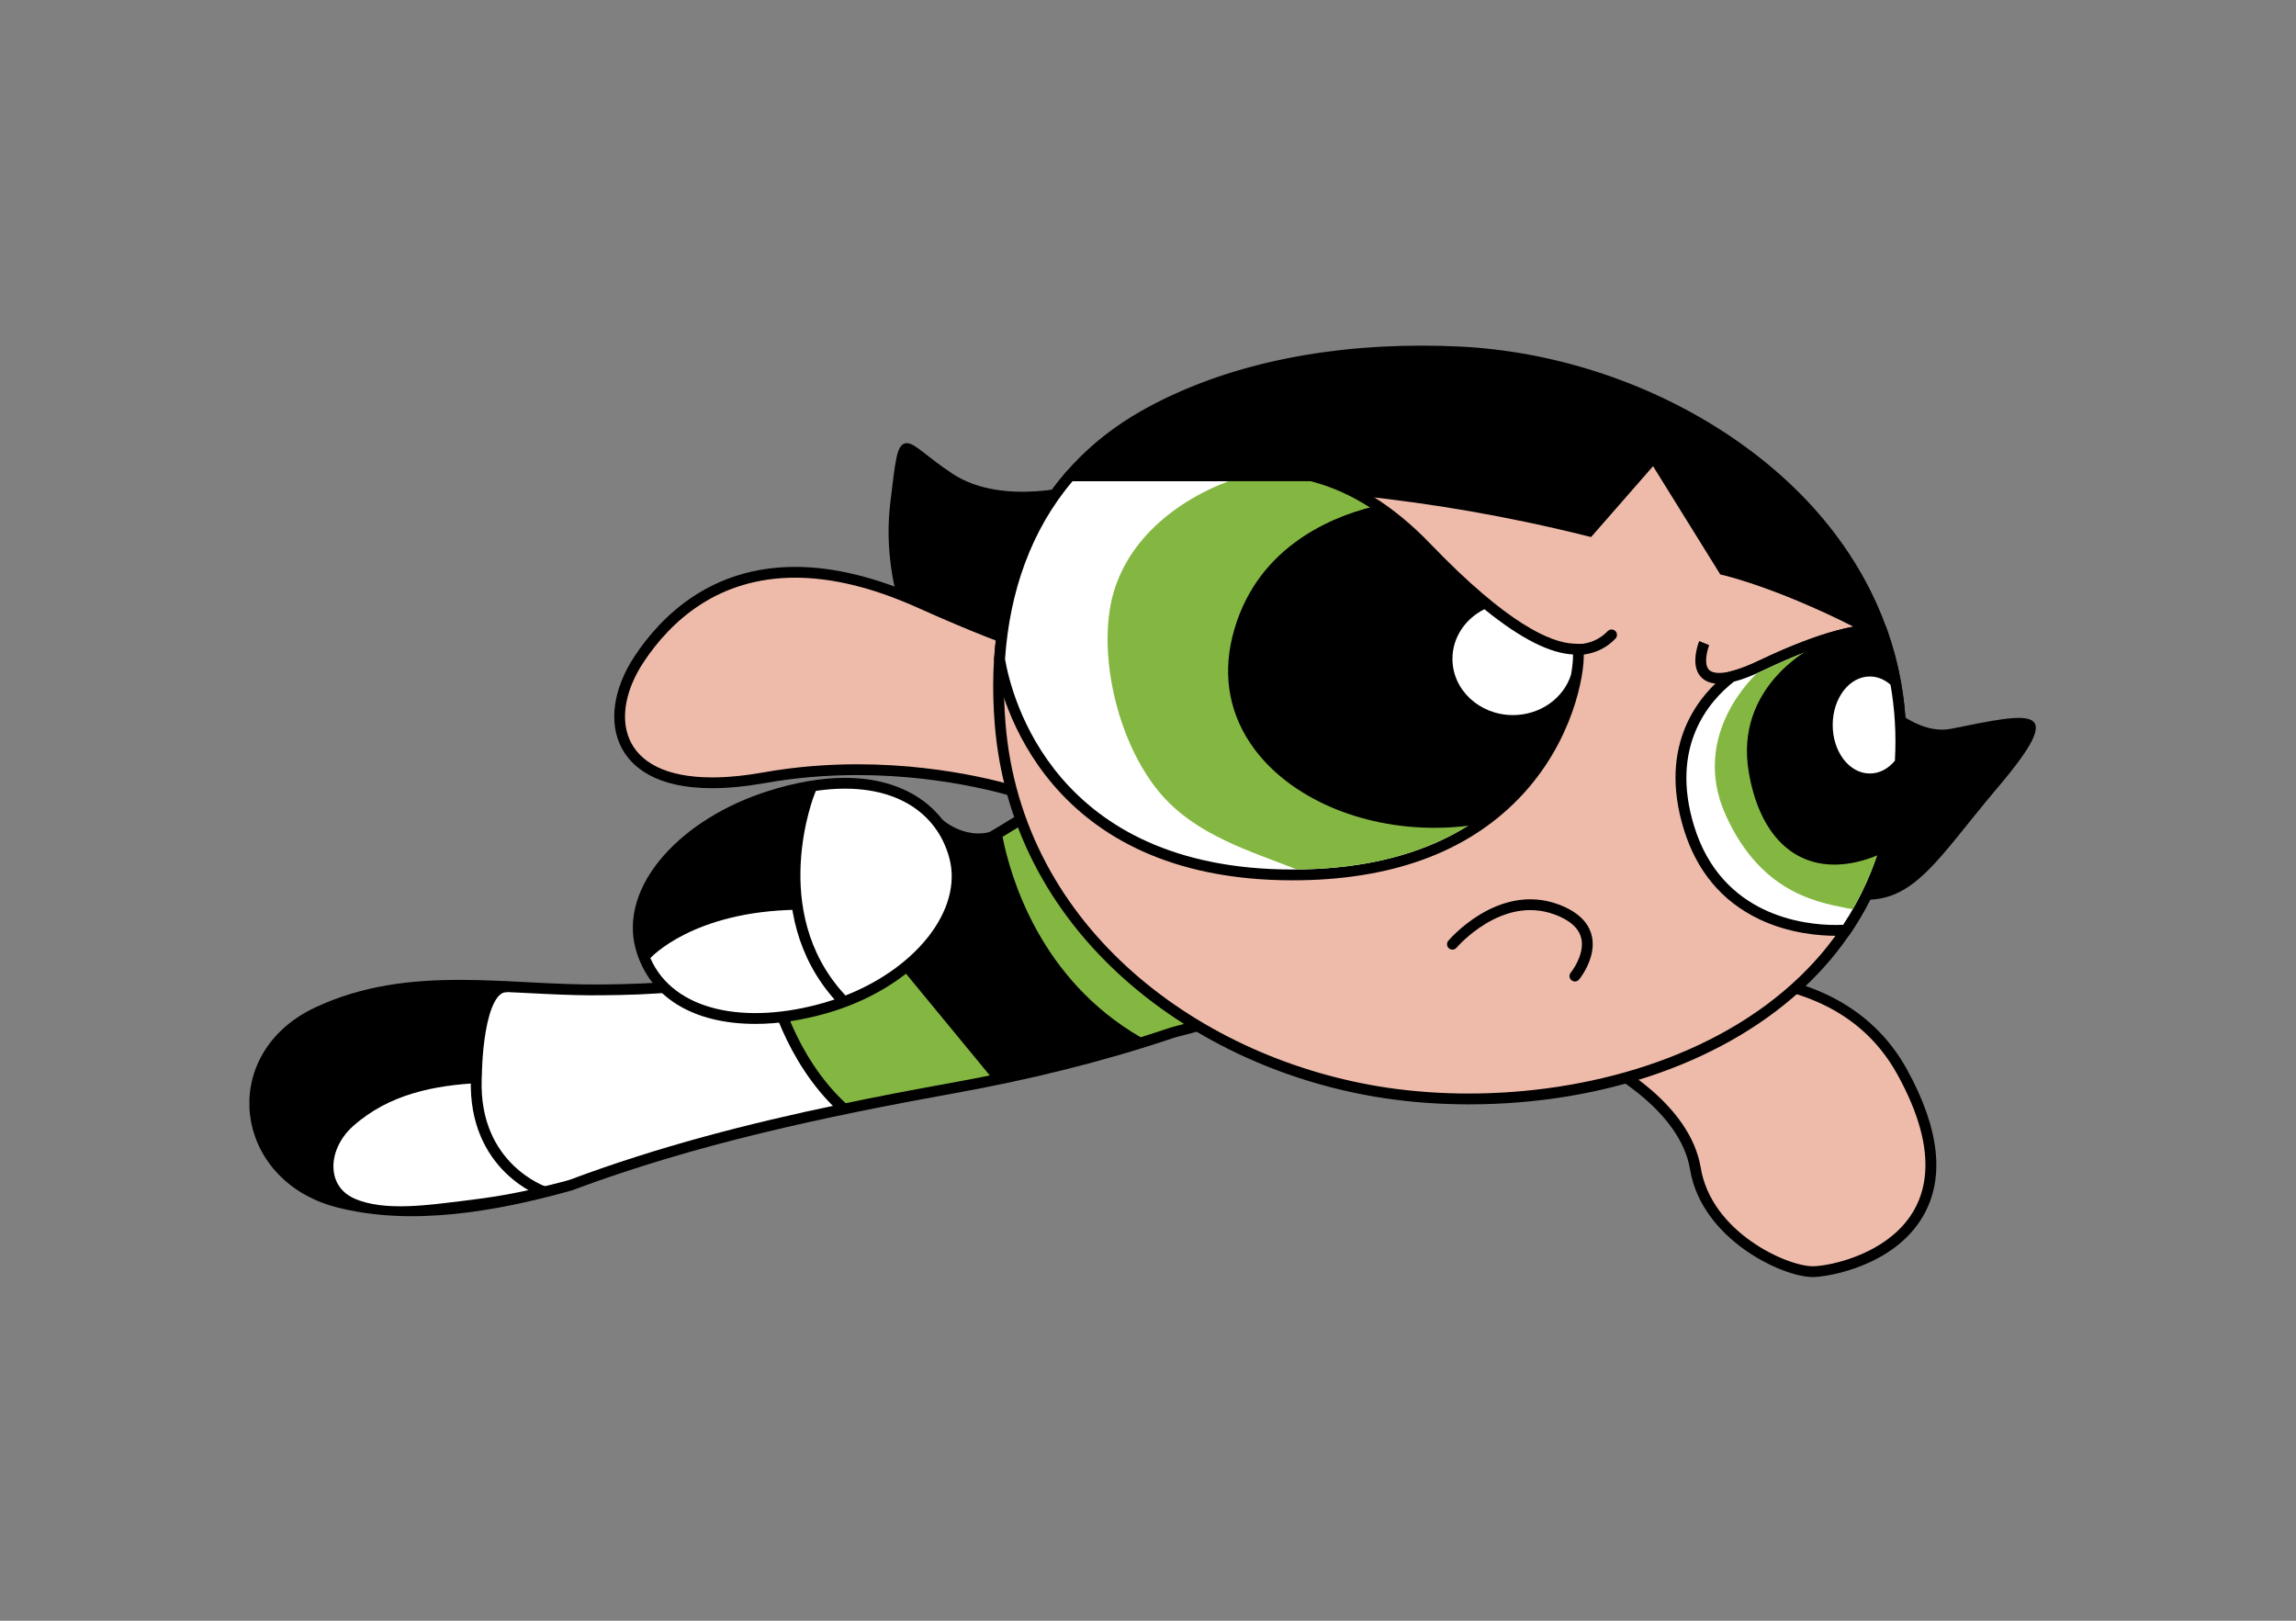 <?xml version="1.0" encoding="utf-8"?>
<!-- Generator: Adobe Illustrator 16.0.0, SVG Export Plug-In . SVG Version: 6.00 Build 0)  -->
<!DOCTYPE svg PUBLIC "-//W3C//DTD SVG 1.1//EN" "http://www.w3.org/Graphics/SVG/1.1/DTD/svg11.dtd">
<svg version="1.1" id="Layer_1" xmlns="http://www.w3.org/2000/svg" xmlns:xlink="http://www.w3.org/1999/xlink" x="0px" y="0px"
	 width="425px" height="300px" viewBox="0 0 425 300" enable-background="new 0 0 425 300" xml:space="preserve">
<rect x="0" y="0" width="425" height="300" fill="#808080" stroke="none"/>
<rect x="425" y="300" fill="#29001A" width="1504.502" height="900"/>
<g>
	<g>
		<path fill="#EEBBAA" d="M335.544,235.386c-5.388,0-19.671-6.688-21.721-19.087c-1.881-11.373-15.833-18.702-15.974-18.774
			l-0.072-0.037l-14.059-10.45l1.728-0.642c0.149-0.056,15.188-5.571,31.263-5.571c17.039,0,28.943,5.914,35.382,17.578
			c5.926,10.734,6.915,19.591,2.942,26.323C349.86,233.488,338.162,235.386,335.544,235.386z"/>
		<g>
			<path d="M316.709,181.824c13.145,0,27.121,3.681,34.507,17.062c16.422,29.75-10.922,35.5-15.672,35.5s-18.75-6.25-20.734-18.25
				s-16.501-19.5-16.501-19.5l-12.515-9.303C285.794,187.333,300.629,181.824,316.709,181.824 M316.709,179.824
				c-16.253,0-30.992,5.404-31.611,5.634l-3.453,1.282l2.956,2.198l12.515,9.303l0.131,0.097l0.145,0.074
				c0.135,0.07,13.651,7.2,15.445,18.05c2.141,12.942,17.074,19.924,22.708,19.924c2.731,0,14.938-1.984,20.35-11.152
				c4.167-7.059,3.182-16.248-2.927-27.314C346.432,186.081,333.895,179.824,316.709,179.824L316.709,179.824z"/>
		</g>
	</g>
	<path stroke="#000000" stroke-miterlimit="10" d="M170.294,120.265c0,0-6.833-11.795-5-27.129s1.166-11.286,10.833-4.977
		s24.417,1.81,24.417,1.81l-11.043,32.595L170.294,120.265z"/>
	<path d="M335.878,112.97c0,0,13.233,24.344,25.333,21.916c14.953-3,21.833-4.75,8.583,10.875s-17.008,24.875-32.504,19"/>
	<g>
		<path fill="#EEBBAA" d="M189.215,146.925c-0.128-0.044-13.007-4.456-30.482-4.456c-5.896,0-11.704,0.501-17.264,1.488
			c-3.517,0.625-6.767,0.942-9.66,0.942c-0.001,0-0.003,0-0.003,0c-10.032,0-14.14-3.73-15.82-6.86
			c-2.327-4.334-1.461-10.326,2.317-16.028c4.861-7.335,13.816-16.079,28.876-16.079c6.979,0,14.725,1.889,23.024,5.614
			c20.579,9.235,27.246,10.232,29.156,10.232c0.317,0,0.505-0.027,0.599-0.047l4.035-4.158l-13.927,29.648L189.215,146.925z"/>
		<g>
			<path d="M147.179,106.932c6.378,0,13.859,1.596,22.615,5.526c20.095,9.018,27.161,10.32,29.565,10.32
				c0.977,0,1.185-0.214,1.185-0.214l-11,23.417c0,0-12.941-4.511-30.812-4.512c-5.433,0-11.318,0.417-17.438,1.504
				c-3.576,0.635-6.729,0.926-9.485,0.926c-17.472,0-19.07-11.681-12.672-21.335C124.248,114.85,132.977,106.932,147.179,106.932
				 M147.179,104.932c-15.503,0-24.713,8.987-29.709,16.526c-3.985,6.014-4.87,12.389-2.366,17.052
				c1.811,3.371,6.178,7.388,16.705,7.388c2.951,0,6.26-0.322,9.835-0.957c5.502-0.978,11.25-1.473,17.085-1.473
				c17.29,0.001,30.031,4.356,30.158,4.401l1.701,0.59l0.767-1.629l11-23.417l5.088-10.833l-7.95,8.194
				c-0.039,0.001-0.083,0.002-0.133,0.002c-1.847,0-8.344-0.988-28.746-10.145C162.184,106.85,154.299,104.932,147.179,104.932
				L147.179,104.932z"/>
		</g>
	</g>
	<g>
		<path stroke="#000000" stroke-width="4" stroke-miterlimit="10" d="M105.195,218.458c23.042-8.627,47.024-13.707,71.163-18.072
			c13.55-2.449,27.013-5.709,40.069-10.104c3.075-1.035,13.063-2.445,10.163-7.037c-3.988-6.318-10.205-11.588-15.583-16.676
			c-5.063-4.789-10.231-9.469-15.475-14.059c-2.777-2.433-6.511,0.307-9.012,1.82c-7.132,4.314-14.307,8.561-21.543,12.697
			c-7.796,4.457-15.648,8.967-23.844,12.66c-8.989,4.049-19.927,4.424-29.636,4.541c-17.653,0.213-35.391-3.828-52.257,4.043
			c-16.596,7.746-13.843,28.709,3.479,33.238c13.399,3.502,28.776,0.721,41.906-2.895c0.281-0.076,0.562-0.156,0.841-0.236"/>
		<path fill="#84B741" d="M216.423,190.286c-1.759,0.59-3.518,1.16-5.289,1.709c-18.54-10.719-24.05-29.488-25.56-37.1
			c0.319-0.189,0.63-0.379,0.95-0.57c2.5-1.51,6.229-4.25,9.01-1.818c5.24,4.59,10.41,9.27,15.47,14.059
			c5.38,5.09,11.599,10.361,15.59,16.68C229.494,187.837,219.504,189.245,216.423,190.286z"/>
		<path fill="#FFFFFF" d="M155.344,204.446c-16.899,3.529-33.56,7.82-49.88,13.93c-0.28,0.08-0.559,0.16-0.84,0.24
			c-0.451,0.119-0.9,0.25-1.35,0.359c-0.841,0.211-1.891,0.48-3.131,0.77c0,0,0,0-0.01,0c-0.399-0.139-11.27-3.93-11.17-19.289
			c0-0.311,0-0.631,0.021-0.961c0.01-0.238,0.02-0.5,0.04-0.75c0.449-7.969,1.159-12.609,1.939-15.238
			c6.82,0.25,13.68,0.809,20.54,0.719c8.85-0.1,18.72-0.43,27.21-3.549l3.86,0.27c0,0,0.01,0.07,0.04,0.189
			C142.984,182.847,146.034,195.485,155.344,204.446z"/>
		<path fill="#FFFFFF" d="M100.14,219.745c-4.67,1.176-9.484,1.955-14.263,2.516c-5.972,0.697-14.817,2.143-20.449-0.49
			c-5.14-2.404-4.729-9.174-0.071-13.322c6.678-5.943,15.063-7.582,23.608-7.992C88.919,207.903,92.304,217.22,100.14,219.745
			C99.929,219.798,99.734,219.614,100.14,219.745z"/>
		<path fill="#84B741" d="M183.214,199.065c-2.28,0.471-4.57,0.9-6.86,1.32c-7.04,1.27-14.05,2.6-21.02,4.07
			c-9.04-8.939-12.021-21.301-12.39-22.99c3.609-1.869,7.729-4.189,12-6.689l11.79,4.279L183.214,199.065z"/>
		<path fill="none" stroke="#000000" stroke-width="2" stroke-linecap="square" stroke-miterlimit="10" d="M155.905,204.985
			c-9.75-8.99-12.911-22.109-13.291-23.85"/>
		<path d="M155.344,204.446c0.181,0.189,0.37,0.369,0.562,0.539"/>
		<path fill="none" d="M99.088,182.669"/>
		<path fill="none" stroke="#000000" stroke-width="2" stroke-miterlimit="10" d="M100.719,220.594c0,0-13.128-4.431-12.556-20.899
			c0.01-0.248,0.017-0.5,0.034-0.756c0,0,0.097-16.648,5.681-16.27"/>
	</g>
	<path d="M174.044,151.386c0,0,5.075,4.963,11.188,1.875c6.125-3.094-3.812,3.625-3.812,3.625l-3.959,1.875l-2.792-5.291"/>
	<g>
		<path fill="#EEBBAA" d="M271.855,203.417c-5.188,0-10.305-0.367-15.21-1.091c-17.863-2.641-34.74-10.295-47.521-21.554
			c-14.264-12.565-22.563-28.77-24.002-46.862c-2.066-25.896,7.43-46.154,26.739-57.041c13.785-7.779,31.487-11.891,51.193-11.891
			c2.28,0,4.613,0.055,6.934,0.164c31.432,1.471,68.703,20.487,79.124,53.986l0.027,0.112c0.005,0.005,0.013,0.026,0.021,0.056
			c0.187,0.576,0.354,1.163,0.511,1.749c0.051,0.172,0.104,0.365,0.148,0.56c0.068,0.225,0.143,0.511,0.206,0.798
			c0.09,0.327,0.184,0.711,0.265,1.085c0.086,0.356,0.167,0.722,0.247,1.097c0.138,0.685,0.268,1.361,0.387,2.037l0.045,0.079
			l0.008,0.207c0.125,0.729,0.241,1.466,0.337,2.205l0.146,1.142v0.068c0.002,0.003,0.005,0.017,0.005,0.017
			c0.079,0.744,0.148,1.487,0.208,2.24c0.093,1.208,0.149,2.401,0.17,3.55c0.069,3.805-0.205,7.702-0.815,11.58
			c-0.109,0.709-0.238,1.421-0.367,2.134c-0.268,1.419-0.572,2.809-0.906,4.137c0.002,0.012-0.025,0.127-0.059,0.239l-0.107,0.425
			c-0.142,0.537-0.283,1.076-0.443,1.604c-0.167,0.593-0.349,1.19-0.551,1.78c-0.03,0.11-0.077,0.255-0.137,0.413
			c-0.153,0.493-0.344,1.027-0.534,1.56c-0.041,0.111-0.074,0.199-0.115,0.299c-0.186,0.505-0.395,1.047-0.615,1.587
			c-0.076,0.196-0.135,0.344-0.2,0.49c-0.219,0.529-0.452,1.074-0.702,1.607c-0.229,0.516-0.475,1.038-0.74,1.561
			c-0.043,0.104-0.091,0.202-0.141,0.304l-0.045,0.091c-0.27,0.531-0.538,1.061-0.817,1.57l-0.131,0.238
			c-0.288,0.518-0.576,1.024-0.874,1.531c-0.272,0.462-0.554,0.922-0.844,1.373c-0.108,0.186-0.244,0.406-0.396,0.63
			c-0.24,0.37-0.491,0.755-0.752,1.131c-0.801,1.161-1.629,2.281-2.458,3.327c-0.348,0.443-0.707,0.881-1.068,1.309
			c-0.232,0.273-0.462,0.536-0.694,0.796c-0.291,0.336-0.594,0.68-0.904,1.015c-0.845,0.91-1.688,1.774-2.507,2.567
			C319.45,195.402,296.829,203.417,271.855,203.417z"/>
		<g>
			<path d="M263.056,65.978c2.311,0,4.609,0.056,6.887,0.163c33.141,1.551,68.368,21.628,78.216,53.284
				c0.01,0.052,0.03,0.093,0.04,0.144c0.186,0.571,0.353,1.153,0.508,1.734c0.051,0.174,0.1,0.347,0.139,0.521
				c0.078,0.266,0.146,0.53,0.205,0.795c0.098,0.357,0.187,0.725,0.265,1.082c0.088,0.367,0.167,0.725,0.245,1.092
				c0.146,0.725,0.284,1.449,0.41,2.173c0.012,0.021,0.012,0.041,0.012,0.051c0.127,0.735,0.245,1.479,0.342,2.225
				c0.049,0.356,0.089,0.724,0.138,1.081c0,0.051,0.011,0.092,0.011,0.123c0.078,0.734,0.146,1.469,0.205,2.213
				c0.088,1.143,0.146,2.307,0.167,3.489c0.067,3.683-0.187,7.488-0.804,11.406c-0.108,0.704-0.235,1.407-0.363,2.111
				c-0.254,1.347-0.548,2.704-0.892,4.071c-0.01,0.061-0.028,0.133-0.049,0.203c-0.03,0.123-0.059,0.234-0.088,0.348
				c-0.147,0.561-0.294,1.123-0.46,1.674c-0.167,0.592-0.344,1.172-0.54,1.744c-0.038,0.133-0.077,0.254-0.127,0.387
				c-0.167,0.531-0.353,1.053-0.539,1.572c-0.03,0.082-0.06,0.162-0.098,0.254c-0.196,0.531-0.401,1.063-0.617,1.592
				c-0.06,0.152-0.118,0.307-0.187,0.459c-0.225,0.541-0.451,1.072-0.695,1.592c-0.236,0.531-0.48,1.051-0.746,1.57
				c-0.048,0.123-0.107,0.236-0.166,0.357c-0.265,0.521-0.528,1.041-0.803,1.541c-0.049,0.082-0.089,0.164-0.128,0.234
				c-0.284,0.51-0.568,1.01-0.862,1.51c-0.265,0.449-0.539,0.898-0.822,1.338c-0.119,0.203-0.244,0.406-0.383,0.611
				c-0.245,0.377-0.49,0.754-0.745,1.121c-0.774,1.123-1.578,2.215-2.42,3.275c-0.344,0.439-0.695,0.867-1.049,1.285
				c-0.226,0.266-0.45,0.521-0.677,0.775c-0.293,0.338-0.588,0.674-0.891,1c-0.805,0.867-1.627,1.713-2.47,2.529
				c-15.67,15.135-39.514,21.709-61.369,21.709c-5.178,0-10.244-0.368-15.063-1.08c-34.159-5.049-67.633-29.289-70.672-67.506
				c-1.871-23.444,5.93-44.644,26.233-56.091C227.592,69.141,245.685,65.978,263.056,65.978 M263.056,63.978
				c-19.878,0-37.75,4.157-51.685,12.021c-19.669,11.089-29.344,31.684-27.244,57.992c1.459,18.355,9.875,34.792,24.337,47.532
				c12.924,11.386,29.983,19.125,48.036,21.793c4.953,0.731,10.119,1.102,15.355,1.102c25.23,0,48.104-8.117,62.759-22.271
				c0.833-0.807,1.688-1.684,2.546-2.607c0.318-0.343,0.628-0.695,0.936-1.05c0.219-0.245,0.454-0.513,0.69-0.791
				c0.372-0.44,0.74-0.888,1.1-1.348c0.835-1.052,1.676-2.189,2.491-3.372c0.263-0.379,0.52-0.772,0.775-1.167
				c0.136-0.2,0.275-0.426,0.409-0.652c0.29-0.451,0.571-0.911,0.843-1.372c0.302-0.515,0.594-1.027,0.886-1.551l0.065-0.123
				l0.034-0.063l0.013-0.021l0.021-0.039c0.285-0.519,0.559-1.057,0.833-1.598l0.051-0.103c0.053-0.107,0.104-0.215,0.151-0.324
				c0.249-0.492,0.496-1.015,0.754-1.594c0.257-0.545,0.501-1.122,0.705-1.613c0.068-0.153,0.129-0.307,0.188-0.459l0.024-0.063
				c0.21-0.513,0.419-1.053,0.618-1.594c0.04-0.098,0.073-0.186,0.105-0.274c0.202-0.563,0.389-1.087,0.561-1.63
				c0.054-0.147,0.099-0.285,0.142-0.433c0.188-0.552,0.371-1.142,0.558-1.804c0.152-0.505,0.298-1.056,0.442-1.604l0.027-0.104
				l0.084-0.335c0.028-0.1,0.053-0.2,0.072-0.294c0.333-1.33,0.637-2.72,0.903-4.131c0.133-0.735,0.263-1.456,0.374-2.178
				c0.619-3.928,0.897-7.883,0.827-11.747c-0.021-1.167-0.078-2.381-0.173-3.606c-0.058-0.73-0.124-1.448-0.199-2.165v-0.027
				l-0.011-0.088v-0.039l-0.019-0.135c-0.022-0.169-0.044-0.34-0.064-0.511c-0.023-0.191-0.048-0.383-0.073-0.571
				c-0.086-0.659-0.197-1.392-0.341-2.225c-0.011-0.082-0.025-0.159-0.043-0.232c-0.124-0.705-0.259-1.41-0.401-2.116
				c-0.086-0.403-0.168-0.777-0.26-1.161c-0.074-0.338-0.166-0.721-0.268-1.097c-0.063-0.273-0.132-0.545-0.211-0.819
				c-0.046-0.192-0.1-0.383-0.155-0.576c-0.163-0.614-0.332-1.192-0.505-1.727c-0.005-0.019-0.01-0.036-0.015-0.054l-0.005-0.021
				l-0.033-0.11c-4.801-15.431-15.589-28.923-31.197-39.017c-14.389-9.306-31.732-14.871-48.835-15.671
				C267.7,64.033,265.352,63.978,263.056,63.978L263.056,63.978z"/>
		</g>
	</g>
	<g>
		<path d="M346.79,117.354c-16.568-8.833-27.574-11.354-27.684-11.379l-0.353-0.079l-12.697-20.44l-11.712,13.391l-0.509-0.126
			c-29.99-7.499-55.878-9.072-72.313-9.072c-14.592,0-23.314,1.208-23.678,1.259l-2.155,0.308l1.363-1.697
			c4.026-5.017,9.032-9.233,14.878-12.531c13.771-7.767,31.464-11.872,51.167-11.872c2.276,0,4.593,0.054,6.887,0.162
			c35.539,1.669,67.621,22.651,78.018,51.023l0.774,2.114L346.79,117.354z"/>
		<path d="M263.098,65.615c2.257,0,4.566,0.054,6.863,0.161c35.344,1.66,67.242,22.507,77.571,50.695l0.324,0.885l-0.831-0.443
			c-16.674-8.889-27.7-11.401-27.81-11.426l-0.147-0.033l-12.943-20.836l-11.956,13.67l-0.213-0.053
			c-30.04-7.511-55.971-9.087-72.434-9.087c-14.753,0-23.658,1.251-23.748,1.264l-0.902,0.129l0.57-0.71
			c3.986-4.967,8.943-9.142,14.734-12.408C225.872,69.698,243.48,65.615,263.098,65.615 M263.098,64.615
			c-19.789,0-37.567,4.127-51.412,11.937c-5.901,3.329-10.956,7.586-15.023,12.653l-0.569,0.709l-1.586,1.975l2.507-0.358
			l0.902-0.129c0.087-0.012,9.047-1.253,23.606-1.253c16.407,0,42.251,1.571,72.191,9.057l0.215,0.053l0.592,0.146l0.401-0.459
			l11.066-12.653l12.23,19.688l0.222,0.356l0.408,0.092l0.147,0.033c0.11,0.025,11.094,2.555,27.559,11.333l0.831,0.443l2.311,1.233
			l-0.901-2.459l-0.324-0.885c-10.463-28.556-42.729-49.671-78.463-51.35C267.706,64.67,265.381,64.615,263.098,64.615
			L263.098,64.615z"/>
	</g>
	<g>
		<path fill="none" stroke="#000000" stroke-width="2" stroke-miterlimit="10" d="M347.587,116.666c0,0-5.429-1.12-21.107,6.364
			c-15.678,7.484-11.023-3.993-11.023-3.993"/>
		<g>
			<path fill="#FFFFFF" d="M339.799,172.214c-6.419,0-21.915-1.856-27.178-19.053c-4.662-15.252,2.828-23.944,7.708-27.769
				l0.166-0.13l0.204-0.052c1.479-0.378,3.279-1.072,5.352-2.065c11.883-5.668,18.014-6.514,20.611-6.514
				c0.704,0,1.064,0.067,1.129,0.08l0.558,0.115l0.186,0.538c3.983,11.526,4.394,23.844,1.222,36.612
				c0.001,0.015-0.027,0.13-0.06,0.242l-0.166,0.657c-1.597,6.061-4.124,11.728-7.515,16.856l-0.279,0.422l-0.505,0.025
				C340.849,172.198,340.365,172.214,339.799,172.214z"/>
			<path d="M346.662,117.632c0.638,0,0.927,0.06,0.927,0.06c3.705,10.722,4.479,22.831,1.196,36.044
				c-0.01,0.061-0.028,0.133-0.049,0.203c-0.03,0.123-0.059,0.234-0.088,0.348c-0.03,0.123-0.06,0.234-0.088,0.348
				c-1.627,6.172-4.155,11.67-7.379,16.547c-0.369,0.019-0.836,0.033-1.383,0.033c-5.881,0-21.12-1.675-26.222-18.346
				c-4.497-14.712,2.734-23.057,7.369-26.688c1.48-0.378,3.302-1.062,5.536-2.132C338.542,118.295,344.537,117.632,346.662,117.632
				 M346.662,115.632L346.662,115.632c-2.682,0-8.981,0.859-21.041,6.611c-2.016,0.966-3.754,1.638-5.17,1.999l-0.407,0.104
				l-0.331,0.26c-5.082,3.982-12.885,13.025-8.049,28.848c2.371,7.745,7.034,13.343,13.862,16.64
				c5.622,2.716,11.355,3.121,14.272,3.121c0.511,0,1.01-0.013,1.481-0.036l1.012-0.05l0.558-0.845
				c3.451-5.22,6.022-10.986,7.645-17.14l0.041-0.159l0.056-0.221l0.076-0.304c0.028-0.101,0.054-0.203,0.072-0.297
				c3.206-12.939,2.781-25.429-1.26-37.125l-0.372-1.075l-1.113-0.23C347.847,115.703,347.422,115.632,346.662,115.632
				L346.662,115.632z"/>
		</g>
		<g>
			<path fill="#84B741" d="M348.785,153.735c-0.01,0.061-0.028,0.133-0.049,0.203c-0.03,0.123-0.059,0.234-0.088,0.348
				c-0.03,0.123-0.06,0.234-0.088,0.348c-1.313,4.988-3.224,9.539-5.615,13.68c-5.429-1.143-16.629-2.264-23.489-17.395
				c-6.858-15.129,5.812-26.311,5.812-26.311c0.393-0.174,0.794-0.357,1.215-0.561c15.679-7.479,21.106-6.356,21.106-6.356
				C351.294,128.413,352.068,140.522,348.785,153.735z"/>
		</g>
		<g>
			<path d="M339.559,160.04c-8.265,0-14.049-6.275-15.873-17.22c-2.585-15.475,11.216-22.681,11.804-22.98
				c6.213-2.245,9.666-2.574,11.18-2.574c0.649,0,0.957,0.059,0.989,0.065l0.196,0.04l0.066,0.195
				c3.943,11.413,4.35,23.612,1.206,36.261c-0.005,0.041-0.028,0.129-0.052,0.215l-0.174,0.688c-0.3,1.131-0.629,2.236-0.979,3.289
				l-0.052,0.156l-0.149,0.063C344.888,159.435,342.142,160.04,339.559,160.04z"/>
		</g>
		<path fill="#FFFFFF" d="M350.756,140.809c-1.216,1.47-2.843,2.367-4.646,2.367c-3.802,0-6.869-4.02-6.869-8.978
			s3.067-8.978,6.869-8.978c1.422,0,2.734,0.561,3.832,1.52C350.735,131.229,351.03,135.922,350.756,140.809z"/>
	</g>
	<g>
		<g>
			<path fill="#FFFFFF" d="M239.271,161.948c-45.101,0-53.082-33.139-54.224-39.782l-0.021-0.118l0.008-0.119
				c0.91-13.347,5.192-24.618,12.729-33.501l0.3-0.353h44.057l0.107-0.107l0.559,0.127c7.444,1.855,14.608,6.325,21.292,13.284
				c11.673,12.153,20.803,18.465,27.136,18.761l0.923,0.043l0.029,0.924c0.112,3.486-1.807,15.748-11.745,26.009
				C270.889,156.958,257.044,161.948,239.271,161.948z"/>
			<path d="M242.544,89.065c5.889,1.468,13.17,5.049,20.813,13.007c12.71,13.231,21.695,18.781,27.811,19.067
				c0.187,5.835-6.027,39.809-51.896,39.809c-44.164,0-52.053-32.055-53.238-38.951c0.853-12.508,4.852-23.914,12.494-32.922h44.008
				L242.544,89.065 M241.93,86.851l-0.224,0.224h-43.18h-0.926l-0.6,0.706c-7.678,9.05-12.04,20.516-12.964,34.08l-0.017,0.239
				l0.041,0.236c1.165,6.782,9.307,40.612,55.209,40.612c18.055,0,32.142-5.093,41.868-15.136
				c10.18-10.51,12.143-23.141,12.027-26.737l-0.059-1.848l-1.847-0.086c-4.172-0.195-12.149-3.555-26.462-18.455
				c-6.815-7.097-14.141-11.66-21.771-13.562L241.93,86.851L241.93,86.851z"/>
		</g>
		<path fill="none" stroke="#000000" stroke-width="2" stroke-linecap="round" stroke-miterlimit="10" d="M228.815,89.075
			c0,0,16.229-6.063,34.541,13.002c18.313,19.064,29.563,21.055,34.952,15.443"/>
		<g>
			<path fill="#84B741" d="M240.065,160.938c-8.761-3.428-18.481-6.326-25.008-13.764c-7.329-8.365-11.327-23.005-9.662-34.136
				c1.773-11.915,11.484-19.996,22.02-23.964h15.119l0.01-0.01c5.889,1.468,13.17,5.049,20.813,13.007
				c12.71,13.231,21.695,18.781,27.811,19.067C291.354,126.944,285.209,160.55,240.065,160.938z"/>
		</g>
		<g>
			<path d="M265.521,153.233c-13.841,0-26.599-5.571-33.296-14.537c-4.533-6.071-5.959-13.253-4.124-20.77
				c3.972-16.277,17.878-22.078,25.814-24.088l0.145-0.036l0.126,0.083c3.219,2.102,6.387,4.769,9.42,7.928
				c11.792,12.275,21.07,18.655,27.576,18.959l0.326,0.016l0.01,0.339c0.13,3.983-2.699,21.014-18.881,31.573l-0.064,0.043
				l-0.075,0.01C270.199,153.071,267.853,153.233,265.521,153.233z"/>
		</g>
		<path fill="#FFFFFF" d="M291.167,121.14c0.029,0.785-0.069,2.07-0.354,3.724c-1.361,4.336-5.663,7.499-10.76,7.499
			c-6.192,0-11.199-4.663-11.199-10.407c0-3.978,2.391-7.437,5.918-9.19C281.691,118.396,287.071,120.946,291.167,121.14z"/>
	</g>
	<g>
		<g>
			<path d="M139.82,188.526c-11.196,0-18.924-4.804-21.2-13.179c-2.859-10.516,7.601-22.794,23.813-27.953
				c5.033-1.602,9.738-2.414,13.987-2.414c10.446,0,18.029,5.093,20.283,13.624c2.854,10.793-7.843,23.333-23.844,27.955
				C148.341,187.864,143.954,188.526,139.82,188.526L139.82,188.526z"/>
			<path d="M156.42,145.98c10.781,0,17.332,5.371,19.316,12.88c2.72,10.287-7.649,22.26-23.154,26.738
				c-4.43,1.279-8.76,1.928-12.762,1.928c-10.006,0-17.956-4.056-20.235-12.441c-2.791-10.266,7.762-21.84,23.151-26.737
				C147.866,146.715,152.432,145.98,156.42,145.98 M156.42,143.98c-4.352,0-9.159,0.828-14.29,2.461
				c-7.867,2.503-14.717,6.744-19.289,11.94c-4.861,5.527-6.703,11.646-5.186,17.228c2.404,8.845,10.482,13.917,22.165,13.917
				c4.227,0,8.707-0.675,13.316-2.006c7.866-2.272,14.745-6.464,19.368-11.804c4.82-5.565,6.654-11.733,5.165-17.367
				C175.293,149.352,167.349,143.98,156.42,143.98L156.42,143.98z"/>
		</g>
		<g>
			<path fill="#FFFFFF" d="M155.494,184.646c-0.95,0.35-1.92,0.66-2.91,0.951c-14.47,4.18-27.88,1.629-32.2-8.25
				c0,0,7.82-8.701,27.3-8.951C148.594,173.825,150.844,179.546,155.494,184.646z"/>
		</g>
		<g>
			<path fill="#FFFFFF" d="M155.494,184.646c-4.65-5.1-6.9-10.82-7.811-16.25c-1.949-11.58,2.181-21.82,2.181-21.82
				c14.699-2.539,23.51,3.36,25.87,12.281C178.284,168.485,169.354,179.597,155.494,184.646z"/>
		</g>
		<path fill="none" stroke="#000000" stroke-width="2" stroke-linecap="square" stroke-miterlimit="10" d="M149.866,146.578
			c0,0-8.924,22.083,5.627,38.071"/>
	</g>
	<path fill="none" d="M347.204,116.606c0,0-0.01,0-0.01-0.011"/>
	<path fill="none" stroke="#000000" stroke-width="2" stroke-linecap="round" stroke-miterlimit="10" d="M268.854,174.776
		c0,0,8.689-10.285,19.189-6.463s3.479,12.363,3.479,12.363"/>
</g>
</svg>
